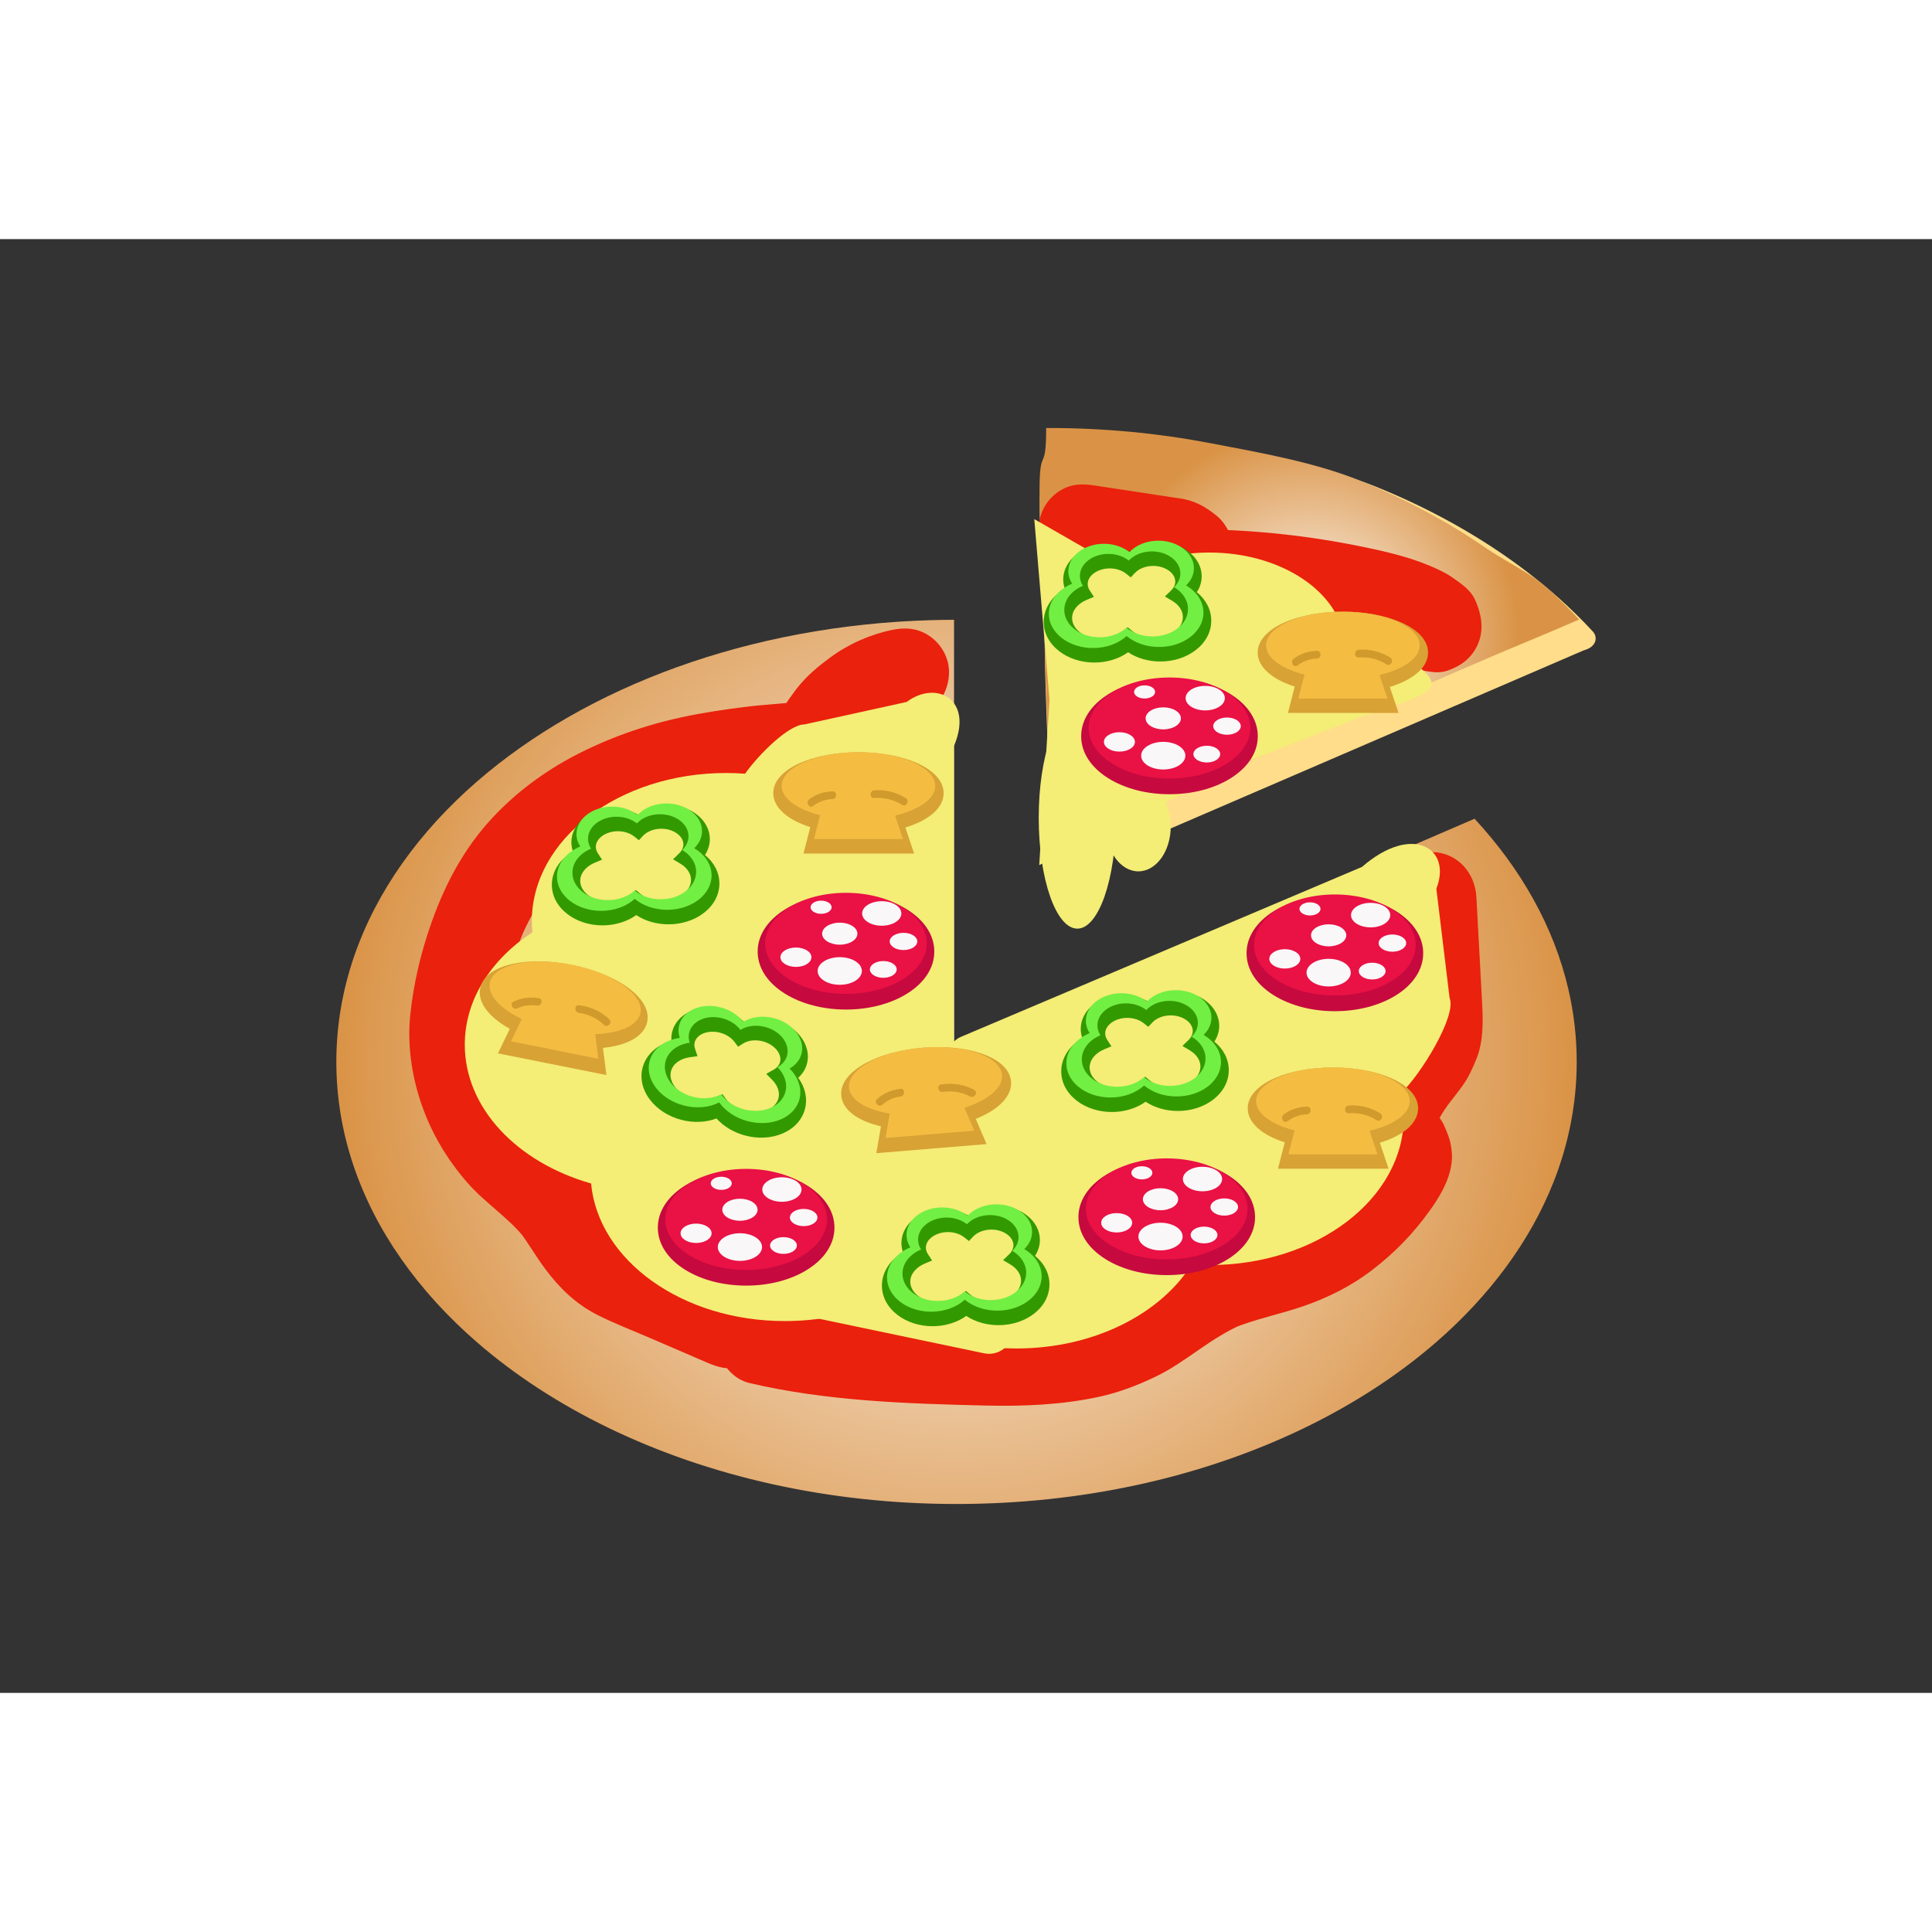 <?xml version="1.0" encoding="UTF-8"?>
<!DOCTYPE svg PUBLIC "-//W3C//DTD SVG 1.1//EN" "http://www.w3.org/Graphics/SVG/1.1/DTD/svg11.dtd">
<svg version="1.1" xmlns="http://www.w3.org/2000/svg" xmlns:xlink="http://www.w3.org/1999/xlink" x="0" y="0" width="100" height="100" viewBox="0, 0, 1616, 1216">
  <rect x="0" y="0" width="1616" height="1216" fill="#333333" stroke="none"/>
  <defs>
    <radialGradient id="Gradient_1" gradientUnits="userSpaceOnUse" cx="1095.198" cy="333" r="175">
      <stop offset="0" stop-color="#FFFFFF"/>
      <stop offset="1" stop-color="#DA9346"/>
    </radialGradient>
    <radialGradient id="Gradient_2" gradientUnits="userSpaceOnUse" cx="800.074" cy="688.213" r="518.75">
      <stop offset="0" stop-color="#FFFFFF"/>
      <stop offset="1" stop-color="#DA9346"/>
    </radialGradient>
  </defs>
  <g id="レイヤー_1">
    <g>
      <path d="M618.583,801.833 L614.416,801.833 C604.51,801.833 594.901,805.816 587.9,812.816 C580.899,819.817 576.916,829.427 576.916,839.333 C576.916,849.239 580.899,858.849 587.9,865.849 C594.901,872.85 604.51,876.833 614.416,876.833 L618.583,876.833 C628.489,876.833 638.099,872.85 645.1,865.849 C652.1,858.849 656.083,849.239 656.083,839.333 C656.083,829.427 652.1,819.817 645.1,812.816 C638.099,805.816 628.489,801.833 618.583,801.833" fill="#EA210C"/>
      <path d="M879.407,522.583 C879.407,503.102 877.996,466.586 876.632,431.273 C875.261,395.771 873.842,359.061 873.842,339.192 C873.842,319.796 872.79,300.992 871.773,282.807 C870.742,264.349 869.675,245.261 869.675,225.307 C869.675,205.14 871.081,200.255 873.226,195.104 C874.124,192.95 875.241,190.268 875.241,172.592 L875.241,172.49 C875.241,167.034 879.655,162.607 885.111,162.59 L887.324,162.583 C933.343,162.583 979.015,166.825 1023.074,175.192 L1031.575,176.801 C1072.725,184.578 1115.277,192.619 1151.859,207.49 C1190.479,223.19 1226.302,242.382 1258.336,264.534 C1274.683,275.839 1290.165,288.015 1304.35,300.727 C1314.136,309.496 1323.487,318.684 1332.142,328.036 L1332.239,328.141 C1336.88,333.155 1335.167,341.251 1324.727,343.956 L889.06,531.826 C886.692,534.644 879.407,529.852 879.407,522.735 z" fill="#FFDD8A"/>
    </g>
    <path d="M875.074,158.01 C875.074,197.36 869.508,171.373 869.508,210.723 L869.508,210.723 C869.508,250.075 873.675,285.259 873.675,324.609 L873.675,324.609 C873.675,363.96 879.241,468.649 879.241,508 L879.241,508 C920.032,490.41 960.824,472.819 1001.616,455.228 L1001.616,455.228 C1042.408,437.638 1083.199,420.047 1123.991,402.457 L1123.991,402.457 C1164.784,384.866 1205.575,367.276 1246.367,349.685 L1246.367,349.685 C1263.702,342.21 1287.287,332.651 1304.623,325.176 L1304.623,325.176 C1310.044,322.838 1315.465,320.5 1320.887,318.162 L1320.887,318.162 C1312.392,308.984 1303.338,300.091 1293.76,291.508 L1293.76,291.508 C1279.824,279.021 1258.529,269.274 1242.481,258.176 L1242.481,258.176 C1211.182,236.533 1176.069,217.676 1137.927,202.171 L1137.927,202.171 C1099.785,186.666 1054.449,178.677 1011.042,170.434 L1011.042,170.434 C968.331,162.323 923.452,158 877.157,158 L877.157,158 C876.462,158 875.768,158.008 875.074,158.01 z" fill="url(#Gradient_1)"/>
    <g>
      <path d="M896.322,278.499 L937.488,284.778 C944.675,285.875 951.863,286.971 959.051,288.068 C965.023,288.979 971.178,289.534 976.884,291.62 C973.898,290.36 970.912,289.1 967.926,287.84 C969.263,288.429 970.464,289.067 971.691,289.86 C969.162,287.906 966.632,285.951 964.102,283.997 C965.218,284.879 966.151,285.765 967.066,286.854 C965.111,284.324 963.157,281.794 961.202,279.264 C962.198,280.681 962.982,282.123 963.694,283.7 C962.434,280.714 961.174,277.728 959.913,274.742 C964.536,286.148 967.722,297.032 976.764,306.006 C986.216,315.386 997.397,317.647 1010.087,317.845 C1015.265,317.926 1020.441,318.092 1025.616,318.296 C1045.668,319.088 1065.674,320.895 1085.566,323.529 C1082.243,323.082 1078.92,322.635 1075.597,322.189 C1092.281,324.448 1108.863,327.323 1125.332,330.815 C1140.83,334.1 1156.561,337.536 1171.229,343.65 C1168.243,342.39 1165.257,341.129 1162.271,339.869 C1168.929,342.768 1175.176,346.258 1180.93,350.702 C1178.401,348.747 1175.871,346.792 1173.341,344.838 C1173.563,345.062 1173.785,345.285 1174.007,345.509 C1172.052,342.979 1170.098,340.45 1168.143,337.92 C1168.556,338.451 1168.876,339.034 1169.102,339.668 C1167.842,336.682 1166.582,333.696 1165.322,330.71 C1165.547,331.317 1165.68,331.944 1165.721,332.59 L1164.381,322.621 C1164.37,322.901 1164.358,323.18 1164.347,323.459 C1164.793,320.136 1165.24,316.813 1165.686,313.49 C1165.619,313.719 1165.551,313.948 1165.483,314.177 C1168.698,308.662 1171.913,303.146 1175.127,297.63 C1175,297.789 1174.873,297.948 1174.746,298.106 C1180.262,294.892 1185.778,291.677 1191.294,288.462 C1191.104,288.53 1190.915,288.599 1190.725,288.667 L1210.663,288.667 C1210.408,288.624 1210.153,288.58 1209.898,288.537 C1199.557,286.793 1190.366,286.832 1181.002,292.318 C1172.619,297.228 1166.346,305.355 1163.768,314.729 C1161.106,324.408 1162.475,334.964 1167.549,343.625 C1172.046,351.303 1180.836,359.319 1189.96,360.858 C1197.376,362.11 1203.849,363.435 1211.232,360.783 C1220.911,357.307 1228.761,352.058 1234.024,343.073 C1241.891,329.644 1239.9,315.239 1233.863,301.814 C1230.06,293.359 1222.055,288.076 1214.751,282.98 C1211.115,280.442 1207.169,278.368 1203.172,276.466 C1182.949,266.84 1161.389,261.793 1139.568,257.303 C1095.144,248.161 1049.615,243.209 1004.262,242.772 C1013.101,246.433 1021.939,250.094 1030.778,253.755 C1029.773,252.954 1028.963,252.153 1028.145,251.162 C1030.1,253.692 1032.054,256.222 1034.009,258.752 C1033.051,257.357 1032.301,255.937 1031.619,254.389 C1032.879,257.375 1034.139,260.361 1035.399,263.347 C1030.792,251.746 1027.44,239.107 1017.135,230.964 C1009.418,224.865 1002.36,220.507 992.632,218.007 C988.191,216.866 983.513,216.437 978.989,215.747 C958.079,212.557 937.17,209.368 916.26,206.178 C905.828,204.587 896.835,204.41 887.364,209.958 C878.981,214.869 872.709,222.996 870.131,232.37 C867.468,242.049 868.838,252.605 873.911,261.266 C878.345,268.835 887.246,277.115 896.322,278.499" fill="#EA210C"/>
      <path d="M1191.741,362.167 C1177.122,349.172 1170.754,326.75 1144.866,326.75 C1137.302,326.75 1130.163,328.112 1123.837,330.516 C1115.723,291.842 1068.536,262.167 1011.533,262.167 C985.577,262.167 961.661,268.324 942.537,278.677 L865.108,234.204 L877.828,385.244 L869.267,523.595 L1025.201,445.987 L1023.257,444.698 L1140.161,398.886 C1141.718,398.584 1143.288,398.157 1144.866,397.584 C1179.241,385.084 1210.491,378.834 1191.741,362.167" fill="#F4ED76"/>
      <path d="M933.407,484.042 C933.407,535.243 918.95,576.75 901.115,576.75 C883.281,576.75 868.824,535.243 868.824,484.042 C868.824,432.841 883.281,391.334 901.115,391.334 C918.95,391.334 933.407,432.841 933.407,484.042" fill="#F4ED76"/>
      <path d="M979.241,491.333 C979.241,512.044 967.115,528.833 952.158,528.833 C937.2,528.833 925.074,512.044 925.074,491.333 C925.074,470.622 937.2,453.833 952.158,453.833 C967.115,453.833 979.241,470.622 979.241,491.333" fill="#F4ED76"/>
      <path d="M978.192,464.323 C958.975,464.323 940.819,459.59 927.068,450.996 C912.403,441.831 904.328,429.337 904.328,415.818 C904.328,402.297 912.403,389.805 927.068,380.639 C940.819,372.044 958.975,367.311 978.192,367.311 C997.409,367.311 1015.566,372.044 1029.316,380.639 C1043.981,389.805 1052.057,402.297 1052.057,415.818 C1052.057,429.337 1043.981,441.831 1029.316,450.996 C1015.566,459.59 997.409,464.323 978.192,464.323" fill="#C6093F"/>
      <path d="M1045.815,408.951 C1045.815,432.293 1015.539,451.215 978.193,451.215 C940.846,451.215 910.57,432.293 910.57,408.951 C910.57,385.609 940.846,366.687 978.193,366.687 C1015.539,366.687 1045.815,385.609 1045.815,408.951" fill="#EA1145"/>
      <path d="M987.744,400.863 C987.744,405.955 981.139,410.084 972.991,410.084 C964.843,410.084 958.238,405.955 958.238,400.863 C958.238,395.771 964.843,391.642 972.991,391.642 C981.139,391.642 987.744,395.771 987.744,400.863" fill="#F9F7F8"/>
      <path d="M991.488,432.073 C991.488,438.458 983.207,443.634 972.991,443.634 C962.775,443.634 954.494,438.458 954.494,432.073 C954.494,425.688 962.775,420.512 972.991,420.512 C983.207,420.512 991.488,425.688 991.488,432.073" fill="#F9F7F8"/>
      <path d="M1020.612,430.773 C1020.612,434.642 1015.593,437.779 1009.403,437.779 C1003.212,437.779 998.193,434.642 998.193,430.773 C998.193,426.904 1003.212,423.767 1009.403,423.767 C1015.593,423.767 1020.612,426.904 1020.612,430.773" fill="#F9F7F8"/>
      <path d="M966.189,378.755 C966.189,381.794 962.248,384.257 957.386,384.257 C952.524,384.257 948.582,381.794 948.582,378.755 C948.582,375.716 952.524,373.253 957.386,373.253 C962.248,373.253 966.189,375.716 966.189,378.755" fill="#F9F7F8"/>
      <path d="M1037.832,407.365 C1037.832,411.343 1032.673,414.568 1026.308,414.568 C1019.944,414.568 1014.784,411.343 1014.784,407.365 C1014.784,403.387 1019.944,400.162 1026.308,400.162 C1032.673,400.162 1037.832,403.387 1037.832,407.365" fill="#F9F7F8"/>
      <path d="M949.296,420.56 C949.296,425.037 943.489,428.666 936.326,428.666 C929.163,428.666 923.356,425.037 923.356,420.56 C923.356,416.083 929.163,412.454 936.326,412.454 C943.489,412.454 949.296,416.083 949.296,420.56" fill="#F9F7F8"/>
      <path d="M1024.514,383.957 C1024.514,389.622 1017.166,394.214 1008.102,394.214 C999.038,394.214 991.69,389.622 991.69,383.957 C991.69,378.292 999.038,373.7 1008.102,373.7 C1017.166,373.7 1024.514,378.292 1024.514,383.957" fill="#F9F7F8"/>
      <path d="M928.212,275.437 C918.223,275.437 909.785,281.406 909.785,288.471 C909.785,290.312 910.345,292.106 911.45,293.803 L914.986,299.235 L909.002,301.725 C901.434,304.875 896.733,310.694 896.733,316.913 C896.733,326.558 907.586,334.406 920.925,334.406 C928.247,334.406 935.118,331.996 939.775,327.794 L943.237,324.671 L946.828,327.643 C951.48,331.495 958.139,333.704 965.098,333.704 C978.507,333.704 989.417,325.813 989.417,316.112 C989.417,310.874 986.145,305.921 980.44,302.524 L974.378,298.915 L979.452,294.012 C981.082,292.436 983.026,289.835 983.026,286.385 C983.026,279.32 974.587,273.352 964.599,273.352 C958.439,273.352 952.69,275.574 949.218,279.297 L945.82,282.939 L941.919,279.841 C938.395,277.042 933.399,275.437 928.212,275.437 M915.388,354.173 C904.321,354.173 893.862,350.797 885.938,344.666 C877.603,338.219 873.013,329.52 873.013,320.171 C873.013,309.037 879.661,298.815 890.695,292.499 C889.793,289.946 889.327,287.288 889.327,284.619 C889.327,268.944 905.104,256.192 924.496,256.192 C932.098,256.192 939.337,258.119 945.335,261.684 C951.856,256.494 960.591,253.585 969.979,253.585 C989.372,253.585 1005.148,266.337 1005.148,282.012 C1005.148,286.68 1003.733,291.25 1001.085,295.317 C1008.812,301.634 1013.138,310.077 1013.138,319.171 C1013.138,328.552 1008.531,337.282 1000.166,343.753 C992.211,349.907 981.712,353.296 970.603,353.296 C960.599,353.296 951.174,350.579 943.598,345.575 C935.887,351.079 925.848,354.173 915.388,354.173" fill="#339900"/>
      <path d="M963.974,332.356 C955.405,332.356 947.688,329.546 942.265,325.056 C936.839,329.952 928.791,333.058 919.801,333.058 C903.462,333.058 890.216,322.811 890.216,310.171 C890.216,301.448 896.526,293.866 905.806,290.004 C904.186,287.515 903.268,284.706 903.268,281.729 C903.268,271.552 913.933,263.302 927.088,263.302 C933.78,263.302 939.823,265.439 944.15,268.876 C948.476,264.238 955.517,261.217 963.475,261.217 C976.63,261.217 987.295,269.467 987.295,279.644 C987.295,283.997 985.339,287.995 982.076,291.149 C989.134,295.351 993.687,301.948 993.687,309.371 C993.687,322.065 980.384,332.356 963.974,332.356 M992.107,289.651 C996.186,285.71 998.631,280.712 998.631,275.27 C998.631,262.549 985.3,252.236 968.856,252.236 C958.909,252.236 950.107,256.014 944.699,261.811 C939.291,257.515 931.737,254.843 923.372,254.843 C906.928,254.843 893.597,265.156 893.597,277.877 C893.597,281.598 894.744,285.11 896.77,288.221 C885.169,293.049 877.282,302.525 877.282,313.429 C877.282,329.23 893.839,342.038 914.264,342.038 C925.501,342.038 935.56,338.156 942.343,332.036 C949.122,337.648 958.768,341.161 969.48,341.161 C989.992,341.161 1006.621,328.297 1006.621,312.429 C1006.621,303.15 1000.93,294.904 992.107,289.651" fill="#72EF43"/>
      <path d="M1077.29,396.333 L1082.965,374.262 C1063.444,368.031 1051.996,357.64 1051.996,345.834 C1051.996,335.93 1060.033,326.948 1074.628,320.542 C1087.731,314.792 1104.996,311.625 1123.243,311.625 C1141.491,311.625 1158.756,314.792 1171.858,320.542 C1186.453,326.948 1194.491,335.93 1194.491,345.834 C1194.491,357.909 1182.668,368.407 1162.495,374.589 L1169.781,396.333 z" fill="#D8A235"/>
      <path d="M1187.483,339.82 C1187.483,324.249 1158.722,311.626 1123.243,311.626 C1087.765,311.626 1059.003,324.249 1059.003,339.82 C1059.003,350.264 1071.943,359.381 1091.169,364.253 L1086.013,384.304 L1160.473,384.304 L1153.874,364.609 C1173.894,359.834 1187.483,350.523 1187.483,339.82" fill="#F4BD42"/>
      <path d="M1085.34,356.562 C1090.087,352.958 1095.504,351.065 1101.457,350.833 C1105.629,350.67 1105.645,344.177 1101.457,344.341 C1094.437,344.614 1087.692,346.682 1082.063,350.956 C1078.775,353.453 1082.003,359.095 1085.34,356.562" fill="#D19A2C"/>
      <path d="M1136.525,349.925 C1144.796,349.39 1152.577,351.153 1159.587,355.633 C1163.126,357.895 1166.379,352.273 1162.863,350.027 C1154.978,344.987 1145.839,342.83 1136.525,343.433 C1132.369,343.702 1132.343,350.196 1136.525,349.925" fill="#D19A2C"/>
    </g>
    <path d="M779.731,318.702 C626.328,322.919 490.009,374.62 398.88,453.77 L398.88,453.77 C350.556,495.743 314.941,545.432 296.224,599.854 L296.224,599.854 C286.487,628.165 281.324,657.757 281.324,688.208 L281.324,688.208 C281.324,717.872 286.223,746.719 295.477,774.364 L295.477,774.364 C313.985,829.647 349.907,880.115 398.884,922.652 L398.884,922.652 C462.308,977.74 547.624,1019.532 645.353,1041.272 L645.353,1041.272 C694.218,1052.142 746.186,1058 800.074,1058 L800.074,1058 C852.292,1058 902.709,1052.5 950.245,1042.269 L950.245,1042.269 C1049.877,1020.823 1136.857,978.594 1201.264,922.652 L1201.264,922.652 C1246.045,883.757 1279.914,838.233 1299.535,788.46 L1299.535,788.46 C1312.103,756.578 1318.824,722.953 1318.824,688.208 L1318.824,688.208 C1318.824,667.422 1316.418,647.035 1311.793,627.184 L1311.793,627.184 C1299.702,575.283 1272.448,527.034 1233.387,484.829 L1233.387,484.829 C1103.824,540.699 974.262,596.57 844.699,652.442 L844.699,652.442 C829.13,659.156 813.56,665.87 797.99,672.583 L797.99,672.583 L797.99,318.426 C791.878,318.443 785.792,318.535 779.731,318.702 z" fill="url(#Gradient_2)"/>
    <g>
      <path d="M627.223,956.909 C691.595,971.948 758.59,974.108 824.425,975.649 C856.111,976.39 887.951,975.087 919.036,968.403 C935.584,964.845 951.468,958.752 966.705,951.443 C979.739,945.19 991.555,936.716 1003.418,928.537 C1014.9,920.62 1026.577,913.056 1039.427,907.53 C1036.441,908.79 1033.455,910.05 1030.469,911.31 C1050.005,903.203 1070.882,899.254 1090.815,892.32 C1110.789,885.372 1129.862,875.858 1146.72,863.055 C1165.974,848.434 1181.754,832.321 1195.876,812.625 C1202.955,802.752 1209.901,791.472 1212.865,779.643 C1214.076,774.809 1214.798,769.627 1214.392,764.632 C1213.578,754.607 1211.842,750.567 1207.878,741.31 C1206.023,736.979 1202.625,733.422 1200.563,729.171 C1201.823,732.157 1203.083,735.143 1204.343,738.129 C1203.352,735.715 1202.697,733.338 1202.298,730.759 L1203.638,740.728 C1203.381,738.143 1203.398,735.645 1203.647,733.06 C1203.2,736.383 1202.754,739.706 1202.307,743.029 C1202.903,738.761 1204.076,734.744 1205.687,730.752 L1201.906,739.71 C1204.995,732.64 1209.273,726.457 1213.964,720.369 C1212.009,722.899 1210.055,725.429 1208.1,727.959 C1213.115,721.51 1218.231,715.133 1223.037,708.525 C1228.245,701.364 1231.715,693.721 1235.009,685.489 C1241.089,670.295 1240.48,653.342 1239.614,637.306 C1238.046,608.282 1236.479,579.258 1234.911,550.235 C1233.809,529.83 1218.687,512.735 1197.411,512.735 C1177.804,512.735 1158.808,529.806 1159.911,550.235 C1160.944,569.364 1161.977,588.493 1163.011,607.623 C1163.509,616.858 1164.008,626.092 1164.507,635.327 C1165.017,644.773 1165.76,654.231 1164.578,663.655 C1165.024,660.332 1165.471,657.009 1165.917,653.686 C1165.265,657.795 1164.234,661.688 1162.688,665.551 C1163.948,662.565 1165.208,659.579 1166.468,656.593 C1163.373,663.655 1158.988,669.877 1154.31,675.967 C1156.264,673.438 1158.219,670.908 1160.173,668.378 C1147.934,684.15 1135.979,698.662 1130.826,718.448 C1127.708,730.422 1127.651,743.235 1130.934,755.171 C1132.469,760.751 1135.032,766.235 1138.096,771.157 C1140.052,774.299 1142.256,777.151 1143.723,780.578 C1142.463,777.592 1141.203,774.606 1139.943,771.62 C1140.314,772.585 1140.576,773.579 1140.732,774.601 C1140.285,771.278 1139.839,767.955 1139.392,764.632 C1139.553,765.754 1139.575,766.879 1139.459,768.006 L1140.798,758.037 C1140.445,760.353 1139.813,762.42 1138.927,764.587 C1140.187,761.601 1141.447,758.615 1142.707,755.629 C1138.665,764.237 1133.142,772.247 1127.402,779.801 C1129.357,777.271 1131.311,774.741 1133.266,772.211 C1123.983,784.198 1113.267,794.882 1101.277,804.159 C1103.806,802.204 1106.336,800.25 1108.866,798.295 C1097.212,807.146 1084.6,814.508 1071.129,820.233 L1080.087,816.453 C1066.979,821.879 1053.279,825.486 1039.643,829.301 C1023.251,833.885 1007.157,839.498 991.977,847.286 C967.265,859.965 946.769,879.252 921.042,890.217 C924.028,888.957 927.014,887.697 930,886.436 C914.134,892.997 897.49,896.991 880.51,899.34 C883.833,898.893 887.156,898.447 890.479,898 C857.831,902.295 824.825,900.786 792.024,899.614 C756.088,898.329 720.123,896.659 684.454,891.879 C687.777,892.325 691.1,892.772 694.423,893.218 C678.544,891.038 662.771,888.235 647.161,884.588 C627.273,879.942 606.607,890.509 601.032,910.78 C595.774,929.893 607.32,952.259 627.223,956.909" fill="#EA210C"/>
      <path d="M746.448,326.833 C728.016,330.594 709.732,338.662 694.591,349.841 C685.801,356.331 677.46,363.089 670.25,371.31 C663.029,379.545 657.51,388.694 651.138,397.482 C653.093,394.952 655.047,392.422 657.002,389.892 C655.727,391.483 654.412,392.85 652.818,394.122 C655.348,392.168 657.878,390.213 660.408,388.259 C659.089,389.119 657.814,389.791 656.365,390.406 C659.351,389.146 662.337,387.886 665.323,386.626 C663.344,387.298 661.388,387.755 659.327,388.099 C662.65,387.652 665.973,387.206 669.296,386.759 C654.384,388.71 639.278,389.308 624.336,391.161 C606.3,393.397 588.329,396.045 570.554,399.857 C539.477,406.524 509.112,417.243 480.903,431.924 C455.384,445.204 431.36,463.073 411.767,484.155 C388.46,509.236 372.797,538.491 361.305,570.56 C352.125,596.178 345.74,622.98 343.059,650.064 C340.732,673.563 344.277,698.497 351.618,720.859 C359.999,746.392 373.312,769.016 390.916,789.239 C405.816,806.356 425.513,818.507 439.565,836.449 C437.61,833.919 435.656,831.389 433.701,828.859 C441.679,839.315 448.143,850.813 456.009,861.348 C468.032,877.451 481.569,890.649 499.701,899.86 C513.853,907.049 528.868,912.763 543.438,919.043 C559.255,925.859 575.071,932.676 590.888,939.493 C600.599,943.678 609.138,946.201 619.784,943.273 C629.158,940.694 637.285,934.422 642.195,926.039 C647.269,917.379 648.638,906.822 645.976,897.143 C643.662,888.732 637.142,878.353 628.742,874.732 L573.992,851.136 C556.661,843.667 537.724,837.346 522.52,825.9 C525.05,827.854 527.58,829.809 530.11,831.763 C524.726,827.483 520.099,822.546 515.855,817.145 C517.81,819.675 519.764,822.205 521.719,824.735 C508.373,807.296 498.216,787.88 482.599,772.136 C467.902,757.32 450.848,745.483 437.918,728.884 C439.872,731.413 441.827,733.943 443.781,736.473 C435.764,725.949 429.187,714.523 424.043,702.336 C425.303,705.322 426.563,708.308 427.823,711.294 C422.803,699.052 419.331,686.329 417.474,673.228 C417.921,676.551 418.367,679.874 418.814,683.197 C417.042,669.678 417.109,656.169 418.924,642.659 C418.478,645.982 418.031,649.305 417.585,652.628 C421.407,626.324 429.203,599.835 439.508,575.355 C438.248,578.341 436.988,581.327 435.728,584.313 C442.276,569.08 450.371,554.723 460.503,541.581 C458.549,544.111 456.594,546.641 454.64,549.17 C465.036,535.924 477.079,524.188 490.344,513.833 C487.815,515.787 485.285,517.742 482.755,519.696 C499.963,506.458 518.867,495.723 538.821,487.205 C535.835,488.466 532.849,489.726 529.863,490.986 C561.433,477.722 594.947,470.161 628.789,465.539 C625.466,465.986 622.143,466.432 618.82,466.879 C635.093,464.709 651.427,463.66 667.741,461.963 C683.347,460.339 696.45,456.271 708.098,445.198 C715.137,438.505 719.477,429.2 725.288,421.496 C723.333,424.025 721.378,426.555 719.424,429.085 C725.084,421.808 731.559,415.347 738.817,409.664 C736.287,411.618 733.757,413.573 731.227,415.527 C738.566,409.947 746.459,405.318 754.921,401.655 C751.935,402.916 748.949,404.176 745.963,405.436 C752.578,402.686 759.366,400.586 766.386,399.154 C786.423,395.066 797.718,371.713 792.577,353.024 C789.999,343.651 783.727,335.524 775.344,330.613 C766.213,325.265 756.579,324.766 746.448,326.833" fill="#EA210C"/>
      <path d="M1212.503,634.834 L1201.419,543.339 C1214.776,509.526 1181.271,488.531 1139.232,525.114 L803.889,667.212 C801.625,668.171 799.627,669.538 797.908,671.223 L797.908,424.053 C814.574,385.083 783.324,368.417 758.324,387.167 L672.908,405.917 C660.026,405.917 635.041,430.51 623.194,447.15 C617.979,446.765 612.693,446.562 607.345,446.562 C517.599,446.562 444.845,502.06 444.845,570.521 C444.845,573.641 445,576.733 445.297,579.795 C410.683,602.528 388.762,636.195 388.762,673.771 C388.762,726.973 432.704,772.341 494.41,789.924 C500.381,854.238 570.661,905 656.491,905 C684.371,905 710.608,899.641 733.537,890.204 C763.075,913.458 804.442,927.917 850.241,927.917 C914.786,927.917 970.541,899.21 996.765,857.621 C1001.677,857.962 1006.649,858.146 1011.679,858.146 C1101.425,858.146 1174.179,802.648 1174.179,734.187 C1174.179,727.325 1173.436,720.597 1172.03,714.038 C1187.532,700.096 1218.777,649.64 1212.503,634.834" fill="#F4ED76"/>
      <path d="M846.882,916.483 C844.62,927.295 834.022,934.226 823.21,931.964 L666.601,899.202 C655.789,896.94 648.858,886.342 651.12,875.53 L657.432,845.35 C659.695,834.539 670.293,827.607 681.104,829.869 L837.715,862.631 C848.526,864.893 855.457,875.491 853.195,886.303 z" fill="#F4ED76"/>
      <path d="M416.535,681.069 L426.433,660.542 C408.516,650.599 399.33,638.163 401.648,626.587 C403.593,616.876 413.238,609.646 428.806,606.231 C442.783,603.165 460.334,603.45 478.226,607.033 C496.118,610.616 512.426,617.111 524.144,625.322 C537.197,634.468 543.315,644.854 541.37,654.565 C538.999,666.405 525.345,674.378 504.351,676.478 L507.225,699.229 z" fill="#D8A235"/>
      <path d="M535.679,647.292 C538.736,632.024 513.014,613.999 478.225,607.033 C443.437,600.067 412.758,606.797 409.7,622.065 C407.65,632.306 418.547,643.786 436.442,652.339 L427.45,670.987 L500.46,685.607 L497.857,664.999 C518.424,664.248 533.577,657.787 535.679,647.292" fill="#F4BD42"/>
      <path d="M432.82,643.386 C437.843,640.958 443.444,640.276 448.94,641.147 C453.034,641.797 454.792,635.541 450.666,634.887 C443.318,633.721 436.27,634.529 429.543,637.78 C425.774,639.602 429.068,645.199 432.82,643.386" fill="#D19A2C"/>
      <path d="M484.367,647.258 C492.188,648.285 499.417,651.706 505.083,657.188 C508.092,660.099 512.687,655.513 509.674,652.597 C502.671,645.821 493.969,642.027 484.367,640.766 C480.225,640.222 480.278,646.721 484.367,647.258" fill="#D19A2C"/>
      <path d="M792.864,830.552 C782.875,830.552 774.437,836.521 774.437,843.586 C774.437,845.427 774.997,847.221 776.102,848.918 L779.638,854.35 L773.654,856.84 C766.086,859.99 761.385,865.809 761.385,872.028 C761.385,881.673 772.238,889.521 785.577,889.521 C792.899,889.521 799.77,887.111 804.427,882.909 L807.889,879.786 L811.48,882.758 C816.132,886.61 822.791,888.819 829.75,888.819 C843.159,888.819 854.069,880.928 854.069,871.227 C854.069,865.989 850.797,861.036 845.092,857.639 L839.03,854.03 L844.104,849.127 C845.734,847.551 847.678,844.95 847.678,841.5 C847.678,834.435 839.239,828.467 829.251,828.467 C823.091,828.467 817.342,830.689 813.87,834.412 L810.472,838.054 L806.571,834.956 C803.047,832.157 798.051,830.552 792.864,830.552 M780.04,909.288 C768.973,909.288 758.514,905.912 750.59,899.781 C742.255,893.334 737.665,884.635 737.665,875.286 C737.665,864.152 744.313,853.93 755.347,847.614 C754.445,845.061 753.979,842.403 753.979,839.734 C753.979,824.059 769.756,811.307 789.148,811.307 C796.75,811.307 803.99,813.234 809.987,816.799 C816.508,811.609 825.243,808.7 834.632,808.7 C854.024,808.7 869.8,821.452 869.8,837.127 C869.8,841.795 868.385,846.365 865.737,850.432 C873.465,856.749 877.79,865.192 877.79,874.286 C877.79,883.667 873.183,892.397 864.818,898.868 C856.863,905.022 846.364,908.411 835.255,908.411 C825.251,908.411 815.826,905.694 808.25,900.69 C800.539,906.194 790.5,909.288 780.04,909.288" fill="#339900"/>
      <path d="M828.626,887.471 C820.057,887.471 812.34,884.661 806.917,880.171 C801.491,885.067 793.443,888.173 784.453,888.173 C768.114,888.173 754.868,877.926 754.868,865.286 C754.868,856.563 761.178,848.981 770.458,845.119 C768.838,842.63 767.92,839.821 767.92,836.844 C767.92,826.667 778.584,818.417 791.74,818.417 C798.432,818.417 804.475,820.554 808.802,823.991 C813.128,819.353 820.169,816.332 828.127,816.332 C841.282,816.332 851.947,824.582 851.947,834.759 C851.947,839.112 849.991,843.11 846.728,846.264 C853.786,850.466 858.339,857.063 858.339,864.486 C858.339,877.18 845.036,887.471 828.626,887.471 M856.759,844.767 C860.838,840.825 863.283,835.827 863.283,830.385 C863.283,817.664 849.952,807.351 833.508,807.351 C823.56,807.351 814.759,811.129 809.351,816.926 C803.943,812.63 796.389,809.958 788.024,809.958 C771.58,809.958 758.249,820.271 758.249,832.992 C758.249,836.713 759.396,840.225 761.422,843.336 C749.821,848.164 741.934,857.641 741.934,868.544 C741.934,884.345 758.491,897.153 778.916,897.153 C790.153,897.153 800.212,893.271 806.995,887.151 C813.773,892.763 823.42,896.276 834.132,896.276 C854.644,896.276 871.273,883.412 871.273,867.544 C871.273,858.265 865.582,850.019 856.759,844.767" fill="#72EF43"/>
      <path d="M602.246,663.773 C592.585,661.237 582.907,664.867 581.113,671.701 C580.646,673.482 580.732,675.359 581.37,677.281 L583.411,683.433 L576.991,684.322 C568.871,685.447 562.846,689.882 561.267,695.896 C558.818,705.226 567.322,715.572 580.225,718.959 C587.307,720.818 594.564,720.232 600.136,717.35 L604.277,715.208 L606.995,718.995 C610.517,723.902 616.397,727.73 623.128,729.497 C636.098,732.901 648.654,728.039 651.117,718.656 C652.447,713.589 650.54,707.968 645.885,703.234 L640.937,698.203 L647.09,694.75 C649.067,693.64 651.607,691.617 652.483,688.28 C654.277,681.447 647.631,673.531 637.97,670.995 C632.012,669.431 625.887,670.121 621.583,672.84 L617.372,675.5 L614.386,671.513 C611.688,667.911 607.263,665.09 602.246,663.773 M569.85,736.672 C559.146,733.862 549.887,727.941 543.779,719.999 C537.354,711.647 535.123,702.067 537.497,693.025 C540.324,682.256 549.351,674.057 561.627,670.749 C561.402,668.052 561.627,665.362 562.304,662.78 C566.284,647.619 584.782,639.291 603.538,644.215 C610.892,646.145 617.404,649.847 622.3,654.818 C629.925,651.454 639.113,650.859 648.193,653.242 C666.95,658.166 678.971,674.507 674.991,689.668 C673.806,694.183 671.277,698.244 667.683,701.505 C673.553,709.577 675.593,718.841 673.284,727.637 C670.902,736.711 664.229,743.985 654.495,748.12 C645.239,752.053 634.223,752.665 623.478,749.844 C613.802,747.304 605.376,742.283 599.319,735.52 C590.463,738.884 579.967,739.328 569.85,736.672" fill="#339900"/>
      <path d="M622.384,727.907 C614.095,725.731 607.345,721.054 603.24,715.334 C596.748,718.692 588.176,719.652 579.481,717.37 C563.677,713.221 553.467,699.947 556.676,687.721 C558.891,679.284 566.92,673.553 576.876,672.173 C575.941,669.355 575.766,666.404 576.522,663.525 C579.106,653.682 591.516,648.41 604.241,651.75 C610.713,653.449 616.016,657.051 619.328,661.474 C624.69,658.087 632.268,656.952 639.965,658.972 C652.689,662.313 660.91,673 658.325,682.844 C657.22,687.055 654.313,690.425 650.356,692.646 C656.116,698.503 658.844,706.04 656.959,713.219 C653.736,725.498 638.256,732.074 622.384,727.907 M660.438,693.745 C665.384,690.969 669.019,686.756 670.4,681.492 C673.63,669.188 663.355,655.828 647.449,651.653 C637.828,649.127 628.356,650.545 621.654,654.78 C617.513,649.251 610.885,644.749 602.795,642.625 C586.889,638.45 571.377,645.039 568.146,657.344 C567.202,660.943 567.42,664.631 568.589,668.154 C556.143,669.878 546.108,677.042 543.339,687.588 C539.327,702.871 552.09,719.463 571.845,724.65 C582.714,727.503 593.429,726.302 601.543,722.105 C606.675,729.254 615.113,735.101 625.474,737.821 C645.314,743.029 664.664,734.81 668.693,719.462 C671.049,710.487 667.638,701.066 660.438,693.745" fill="#72EF43"/>
      <path d="M516.795,495.27 C506.806,495.27 498.368,501.239 498.368,508.304 C498.368,510.145 498.928,511.939 500.033,513.636 L503.569,519.068 L497.585,521.558 C490.017,524.708 485.316,530.527 485.316,536.746 C485.316,546.392 496.169,554.239 509.508,554.239 C516.83,554.239 523.701,551.829 528.358,547.627 L531.82,544.504 L535.411,547.476 C540.063,551.328 546.722,553.537 553.681,553.537 C567.09,553.537 578,545.646 578,535.945 C578,530.707 574.728,525.754 569.023,522.357 L562.961,518.748 L568.035,513.845 C569.665,512.269 571.609,509.668 571.609,506.218 C571.609,499.153 563.17,493.185 553.182,493.185 C547.022,493.185 541.273,495.407 537.801,499.13 L534.403,502.772 L530.502,499.674 C526.978,496.875 521.982,495.27 516.795,495.27 M503.971,574.006 C492.904,574.006 482.445,570.63 474.521,564.499 C466.186,558.052 461.596,549.353 461.596,540.004 C461.596,528.87 468.244,518.648 479.278,512.332 C478.376,509.779 477.91,507.121 477.91,504.452 C477.91,488.777 493.687,476.025 513.079,476.025 C520.681,476.025 527.92,477.952 533.918,481.517 C540.439,476.327 549.174,473.418 558.562,473.418 C577.955,473.418 593.731,486.17 593.731,501.845 C593.731,506.513 592.316,511.083 589.668,515.15 C597.396,521.467 601.721,529.91 601.721,539.004 C601.721,548.385 597.114,557.115 588.749,563.586 C580.794,569.74 570.295,573.129 559.186,573.129 C549.182,573.129 539.757,570.412 532.181,565.408 C524.47,570.912 514.431,574.006 503.971,574.006" fill="#339900"/>
      <path d="M552.557,552.189 C543.988,552.189 536.271,549.379 530.848,544.889 C525.422,549.785 517.374,552.891 508.384,552.891 C492.045,552.891 478.799,542.644 478.799,530.004 C478.799,521.281 485.109,513.699 494.389,509.837 C492.769,507.348 491.851,504.539 491.851,501.562 C491.851,491.385 502.516,483.135 515.671,483.135 C522.363,483.135 528.406,485.272 532.733,488.709 C537.059,484.071 544.1,481.05 552.058,481.05 C565.214,481.05 575.878,489.3 575.878,499.477 C575.878,503.83 573.922,507.828 570.659,510.982 C577.717,515.184 582.27,521.781 582.27,529.204 C582.27,541.898 568.967,552.189 552.557,552.189 M580.69,509.484 C584.769,505.543 587.214,500.545 587.214,495.103 C587.214,482.382 573.883,472.069 557.439,472.069 C547.492,472.069 538.69,475.847 533.283,481.644 C527.874,477.348 520.32,474.676 511.955,474.676 C495.511,474.676 482.18,484.989 482.18,497.71 C482.18,501.431 483.327,504.943 485.353,508.054 C473.753,512.882 465.865,522.358 465.865,533.262 C465.865,549.063 482.422,561.871 502.847,561.871 C514.084,561.871 524.143,557.989 530.926,551.869 C537.705,557.481 547.351,560.994 558.063,560.994 C578.575,560.994 595.204,548.13 595.204,532.262 C595.204,522.983 589.513,514.737 580.69,509.484" fill="#72EF43"/>
      <path d="M942.864,651.385 C932.875,651.385 924.437,657.354 924.437,664.419 C924.437,666.26 924.997,668.054 926.102,669.751 L929.638,675.183 L923.654,677.673 C916.086,680.823 911.385,686.642 911.385,692.861 C911.385,702.506 922.238,710.354 935.577,710.354 C942.899,710.354 949.77,707.944 954.427,703.742 L957.889,700.619 L961.48,703.591 C966.132,707.443 972.791,709.652 979.75,709.652 C993.159,709.652 1004.069,701.761 1004.069,692.06 C1004.069,686.822 1000.797,681.869 995.092,678.472 L989.03,674.863 L994.104,669.96 C995.734,668.384 997.678,665.783 997.678,662.333 C997.678,655.268 989.239,649.3 979.251,649.3 C973.091,649.3 967.342,651.522 963.87,655.245 L960.472,658.887 L956.571,655.789 C953.047,652.99 948.051,651.385 942.864,651.385 M930.04,730.121 C918.973,730.121 908.514,726.745 900.59,720.614 C892.255,714.167 887.665,705.468 887.665,696.119 C887.665,684.985 894.313,674.763 905.347,668.447 C904.445,665.894 903.979,663.236 903.979,660.567 C903.979,644.892 919.756,632.14 939.148,632.14 C946.75,632.14 953.99,634.067 959.987,637.632 C966.508,632.442 975.243,629.533 984.632,629.533 C1004.024,629.533 1019.8,642.285 1019.8,657.96 C1019.8,662.628 1018.385,667.198 1015.737,671.265 C1023.465,677.582 1027.79,686.025 1027.79,695.119 C1027.79,704.5 1023.183,713.23 1014.818,719.701 C1006.863,725.855 996.364,729.244 985.255,729.244 C975.251,729.244 965.826,726.527 958.25,721.523 C950.539,727.027 940.5,730.121 930.04,730.121" fill="#339900"/>
      <path d="M978.626,708.304 C970.057,708.304 962.34,705.494 956.917,701.004 C951.491,705.9 943.443,709.006 934.453,709.006 C918.114,709.006 904.868,698.759 904.868,686.119 C904.868,677.396 911.178,669.814 920.458,665.952 C918.838,663.463 917.92,660.654 917.92,657.677 C917.92,647.5 928.584,639.25 941.74,639.25 C948.432,639.25 954.475,641.387 958.802,644.824 C963.128,640.186 970.169,637.165 978.127,637.165 C991.282,637.165 1001.947,645.415 1001.947,655.592 C1001.947,659.945 999.991,663.943 996.728,667.097 C1003.786,671.299 1008.339,677.896 1008.339,685.319 C1008.339,698.013 995.036,708.304 978.626,708.304 M1006.759,665.6 C1010.838,661.658 1013.283,656.66 1013.283,651.218 C1013.283,638.497 999.952,628.184 983.508,628.184 C973.56,628.184 964.759,631.962 959.351,637.759 C953.943,633.463 946.389,630.791 938.024,630.791 C921.58,630.791 908.249,641.104 908.249,653.825 C908.249,657.546 909.396,661.058 911.422,664.169 C899.821,668.997 891.934,678.474 891.934,689.377 C891.934,705.178 908.491,717.986 928.916,717.986 C940.153,717.986 950.212,714.104 956.995,707.984 C963.773,713.596 973.42,717.109 984.132,717.109 C1004.644,717.109 1021.273,704.245 1021.273,688.377 C1021.273,679.098 1015.582,670.852 1006.759,665.6" fill="#72EF43"/>
      <path d="M1068.956,777.583 L1074.631,755.513 C1055.111,749.281 1043.662,738.89 1043.662,727.084 C1043.662,717.18 1051.699,708.198 1066.294,701.793 C1079.397,696.042 1096.662,692.875 1114.909,692.875 C1133.157,692.875 1150.422,696.042 1163.524,701.793 C1178.119,708.198 1186.157,717.18 1186.157,727.084 C1186.157,739.159 1174.334,749.657 1154.161,755.839 L1161.447,777.583 z" fill="#D8A235"/>
      <path d="M1179.149,721.07 C1179.149,705.499 1150.388,692.876 1114.909,692.876 C1079.43,692.876 1050.669,705.499 1050.669,721.07 C1050.669,731.514 1063.609,740.631 1082.835,745.503 L1077.679,765.554 L1152.139,765.554 L1145.54,745.859 C1165.56,741.084 1179.149,731.773 1179.149,721.07" fill="#F4BD42"/>
      <path d="M1077.007,737.812 C1081.754,734.208 1087.171,732.315 1093.123,732.083 C1097.296,731.92 1097.312,725.427 1093.123,725.591 C1086.104,725.864 1079.359,727.932 1073.73,732.206 C1070.442,734.703 1073.67,740.345 1077.007,737.812" fill="#D19A2C"/>
      <path d="M1128.192,731.175 C1136.462,730.64 1144.244,732.403 1151.254,736.883 C1154.793,739.145 1158.046,733.523 1154.53,731.277 C1146.645,726.237 1137.506,724.08 1128.192,724.683 C1124.036,724.952 1124.01,731.446 1128.192,731.175" fill="#D19A2C"/>
      <path d="M672.088,513.905 L677.763,491.834 C658.242,485.603 646.794,475.212 646.794,463.406 C646.794,453.502 654.831,444.52 669.426,438.114 C682.529,432.364 699.794,429.197 718.041,429.197 C736.289,429.197 753.554,432.364 766.656,438.114 C781.251,444.52 789.289,453.502 789.289,463.406 C789.289,475.481 777.466,485.979 757.293,492.161 L764.579,513.905 z" fill="#D8A235"/>
      <path d="M782.281,457.391 C782.281,441.82 753.52,429.197 718.041,429.197 C682.562,429.197 653.801,441.82 653.801,457.391 C653.801,467.835 666.741,476.952 685.967,481.824 L680.811,501.875 L755.271,501.875 L748.672,482.18 C768.692,477.405 782.281,468.094 782.281,457.391" fill="#F4BD42"/>
      <path d="M680.139,474.133 C684.886,470.529 690.303,468.636 696.256,468.404 C700.428,468.241 700.444,461.748 696.256,461.912 C689.236,462.185 682.491,464.253 676.862,468.527 C673.574,471.024 676.802,476.666 680.139,474.133" fill="#D19A2C"/>
      <path d="M731.324,467.496 C739.595,466.961 747.376,468.724 754.386,473.204 C757.925,475.466 761.178,469.844 757.662,467.598 C749.777,462.558 740.638,460.401 731.324,461.004 C727.168,461.273 727.142,467.767 731.324,467.496" fill="#D19A2C"/>
      <path d="M733.009,764.549 L736.851,742.087 C716.885,737.48 704.621,728.066 703.65,716.299 C702.837,706.429 710.109,696.816 724.128,689.233 C736.714,682.425 753.66,677.85 771.846,676.351 C790.032,674.852 807.499,676.589 821.029,681.244 C836.101,686.428 844.85,694.719 845.664,704.59 C846.656,716.624 835.736,728.058 816.139,735.877 L825.187,756.949 z" fill="#D8A235"/>
      <path d="M838.185,699.171 C836.906,683.652 807.204,673.436 771.846,676.351 C736.487,679.266 708.86,694.21 710.141,709.729 C710.998,720.137 724.643,728.161 744.206,731.436 L740.714,751.843 L814.922,745.724 L806.727,726.638 C826.286,720.234 839.065,709.838 838.185,699.171" fill="#F4BD42"/>
      <path d="M738.196,723.887 C742.34,720.156 747.558,717.895 753.088,717.228 C757.191,716.733 757.239,710.234 753.088,710.735 C745.744,711.621 739.134,714.318 733.605,719.296 C730.488,722.103 735.094,726.68 738.196,723.887" fill="#D19A2C"/>
      <path d="M788.827,713.325 C796.632,712.17 804.469,713.408 811.447,717.098 C815.146,719.054 818.426,713.45 814.724,711.492 C806.078,706.92 796.727,705.64 787.101,707.065 C782.971,707.676 784.733,713.931 788.827,713.325" fill="#D19A2C"/>
      <path d="M975.906,866.551 C956.689,866.551 938.533,861.818 924.782,853.224 C910.118,844.059 902.042,831.565 902.042,818.045 C902.042,804.525 910.118,792.032 924.782,782.867 C938.533,774.272 956.689,769.539 975.906,769.539 C995.123,769.539 1013.28,774.272 1027.03,782.867 C1041.695,792.032 1049.771,804.525 1049.771,818.045 C1049.771,831.565 1041.695,844.059 1027.03,853.224 C1013.28,861.818 995.123,866.551 975.906,866.551" fill="#C6093F"/>
      <path d="M1043.529,811.179 C1043.529,834.521 1013.253,853.443 975.907,853.443 C938.56,853.443 908.284,834.521 908.284,811.179 C908.284,787.837 938.56,768.915 975.907,768.915 C1013.253,768.915 1043.529,787.837 1043.529,811.179" fill="#EA1145"/>
      <path d="M985.458,803.09 C985.458,808.182 978.853,812.311 970.705,812.311 C962.557,812.311 955.952,808.182 955.952,803.09 C955.952,797.998 962.557,793.869 970.705,793.869 C978.853,793.869 985.458,797.998 985.458,803.09" fill="#F9F7F8"/>
      <path d="M989.202,834.301 C989.202,840.686 980.921,845.862 970.705,845.862 C960.489,845.862 952.208,840.686 952.208,834.301 C952.208,827.916 960.489,822.74 970.705,822.74 C980.921,822.74 989.202,827.916 989.202,834.301" fill="#F9F7F8"/>
      <path d="M1018.326,833 C1018.326,836.869 1013.307,840.006 1007.117,840.006 C1000.926,840.006 995.907,836.869 995.907,833 C995.907,829.131 1000.926,825.994 1007.117,825.994 C1013.307,825.994 1018.326,829.131 1018.326,833" fill="#F9F7F8"/>
      <path d="M963.903,780.983 C963.903,784.022 959.962,786.485 955.1,786.485 C950.238,786.485 946.296,784.022 946.296,780.983 C946.296,777.944 950.238,775.481 955.1,775.481 C959.962,775.481 963.903,777.944 963.903,780.983" fill="#F9F7F8"/>
      <path d="M1035.546,809.592 C1035.546,813.57 1030.386,816.794 1024.022,816.794 C1017.657,816.794 1012.498,813.57 1012.498,809.592 C1012.498,805.614 1017.657,802.389 1024.022,802.389 C1030.386,802.389 1035.546,805.614 1035.546,809.592" fill="#F9F7F8"/>
      <path d="M947.01,822.787 C947.01,827.264 941.203,830.893 934.04,830.893 C926.878,830.893 921.07,827.264 921.07,822.787 C921.07,818.31 926.878,814.681 934.04,814.681 C941.203,814.681 947.01,818.31 947.01,822.787" fill="#F9F7F8"/>
      <path d="M1022.228,786.185 C1022.228,791.85 1014.88,796.442 1005.816,796.442 C996.752,796.442 989.404,791.85 989.404,786.185 C989.404,780.52 996.752,775.928 1005.816,775.928 C1014.88,775.928 1022.228,780.52 1022.228,786.185" fill="#F9F7F8"/>
      <path d="M624.106,875.338 C604.889,875.338 586.733,870.605 572.982,862.011 C558.318,852.846 550.242,840.352 550.242,826.832 C550.242,813.312 558.318,800.819 572.982,791.654 C586.733,783.059 604.889,778.326 624.106,778.326 C643.323,778.326 661.48,783.059 675.231,791.654 C689.895,800.819 697.971,813.312 697.971,826.832 C697.971,840.352 689.895,852.846 675.231,862.011 C661.48,870.605 643.323,875.338 624.106,875.338" fill="#C6093F"/>
      <path d="M691.728,819.966 C691.728,843.307 661.452,862.229 624.107,862.229 C586.759,862.229 556.483,843.307 556.483,819.966 C556.483,796.623 586.759,777.701 624.107,777.701 C661.452,777.701 691.728,796.623 691.728,819.966" fill="#EA1145"/>
      <path d="M633.658,811.877 C633.658,816.969 627.052,821.098 618.905,821.098 C610.757,821.098 604.152,816.969 604.152,811.877 C604.152,806.785 610.757,802.656 618.905,802.656 C627.052,802.656 633.658,806.785 633.658,811.877" fill="#F9F7F8"/>
      <path d="M637.402,843.087 C637.402,849.472 629.121,854.648 618.905,854.648 C608.689,854.648 600.408,849.472 600.408,843.087 C600.408,836.702 608.689,831.526 618.905,831.526 C629.121,831.526 637.402,836.702 637.402,843.087" fill="#F9F7F8"/>
      <path d="M666.526,841.787 C666.526,845.656 661.507,848.793 655.317,848.793 C649.126,848.793 644.107,845.656 644.107,841.787 C644.107,837.918 649.126,834.781 655.317,834.781 C661.507,834.781 666.526,837.918 666.526,841.787" fill="#F9F7F8"/>
      <path d="M612.103,789.77 C612.103,792.809 608.162,795.272 603.3,795.272 C598.438,795.272 594.496,792.809 594.496,789.77 C594.496,786.731 598.438,784.268 603.3,784.268 C608.162,784.268 612.103,786.731 612.103,789.77" fill="#F9F7F8"/>
      <path d="M683.746,818.379 C683.746,822.357 678.587,825.582 672.222,825.582 C665.858,825.582 660.698,822.357 660.698,818.379 C660.698,814.401 665.858,811.177 672.222,811.177 C678.587,811.177 683.746,814.401 683.746,818.379" fill="#F9F7F8"/>
      <path d="M595.21,831.574 C595.21,836.051 589.403,839.68 582.24,839.68 C575.077,839.68 569.27,836.051 569.27,831.574 C569.27,827.097 575.077,823.468 582.24,823.468 C589.403,823.468 595.21,827.097 595.21,831.574" fill="#F9F7F8"/>
      <path d="M670.428,794.971 C670.428,800.636 663.08,805.228 654.016,805.228 C644.952,805.228 637.604,800.636 637.604,794.971 C637.604,789.306 644.952,784.714 654.016,784.714 C663.08,784.714 670.428,789.306 670.428,794.971" fill="#F9F7F8"/>
      <path d="M707.612,644.417 C688.395,644.417 670.239,639.684 656.488,631.09 C641.824,621.925 633.748,609.431 633.748,595.911 C633.748,582.391 641.824,569.898 656.488,560.733 C670.239,552.138 688.395,547.405 707.612,547.405 C726.829,547.405 744.986,552.138 758.737,560.733 C773.401,569.898 781.477,582.391 781.477,595.911 C781.477,609.431 773.401,621.925 758.737,631.09 C744.986,639.684 726.829,644.417 707.612,644.417" fill="#C6093F"/>
      <path d="M775.234,589.045 C775.234,612.387 744.958,631.309 707.612,631.309 C670.265,631.309 639.989,612.387 639.989,589.045 C639.989,565.703 670.265,546.781 707.612,546.781 C744.958,546.781 775.234,565.703 775.234,589.045" fill="#EA1145"/>
      <path d="M717.163,580.956 C717.163,586.048 710.558,590.177 702.41,590.177 C694.262,590.177 687.657,586.048 687.657,580.956 C687.657,575.864 694.262,571.735 702.41,571.735 C710.558,571.735 717.163,575.864 717.163,580.956" fill="#F9F7F8"/>
      <path d="M720.907,612.167 C720.907,618.552 712.626,623.728 702.41,623.728 C692.194,623.728 683.913,618.552 683.913,612.167 C683.913,605.782 692.194,600.606 702.41,600.606 C712.626,600.606 720.907,605.782 720.907,612.167" fill="#F9F7F8"/>
      <path d="M750.031,610.866 C750.031,614.735 745.012,617.872 738.822,617.872 C732.631,617.872 727.612,614.735 727.612,610.866 C727.612,606.997 732.631,603.86 738.822,603.86 C745.012,603.86 750.031,606.997 750.031,610.866" fill="#F9F7F8"/>
      <path d="M695.608,558.849 C695.608,561.888 691.667,564.351 686.805,564.351 C681.943,564.351 678.001,561.888 678.001,558.849 C678.001,555.81 681.943,553.347 686.805,553.347 C691.667,553.347 695.608,555.81 695.608,558.849" fill="#F9F7F8"/>
      <path d="M767.252,587.459 C767.252,591.437 762.093,594.662 755.728,594.662 C749.364,594.662 744.204,591.437 744.204,587.459 C744.204,583.481 749.364,580.256 755.728,580.256 C762.093,580.256 767.252,583.481 767.252,587.459" fill="#F9F7F8"/>
      <path d="M678.716,600.653 C678.716,605.13 672.909,608.759 665.746,608.759 C658.583,608.759 652.776,605.13 652.776,600.653 C652.776,596.176 658.583,592.547 665.746,592.547 C672.909,592.547 678.716,596.176 678.716,600.653" fill="#F9F7F8"/>
      <path d="M753.934,564.051 C753.934,569.716 746.586,574.308 737.522,574.308 C728.458,574.308 721.109,569.716 721.109,564.051 C721.109,558.386 728.458,553.794 737.522,553.794 C746.586,553.794 753.934,558.386 753.934,564.051" fill="#F9F7F8"/>
      <path d="M1116.54,645.801 C1097.323,645.801 1079.167,641.068 1065.416,632.474 C1050.752,623.309 1042.676,610.815 1042.676,597.295 C1042.676,583.775 1050.752,571.282 1065.416,562.117 C1079.167,553.522 1097.323,548.789 1116.54,548.789 C1135.757,548.789 1153.914,553.522 1167.665,562.117 C1182.329,571.282 1190.405,583.775 1190.405,597.295 C1190.405,610.815 1182.329,623.309 1167.665,632.474 C1153.914,641.068 1135.757,645.801 1116.54,645.801" fill="#C6093F"/>
      <path d="M1184.162,590.429 C1184.162,613.771 1153.886,632.693 1116.54,632.693 C1079.193,632.693 1048.917,613.771 1048.917,590.429 C1048.917,567.087 1079.193,548.165 1116.54,548.165 C1153.886,548.165 1184.162,567.087 1184.162,590.429" fill="#EA1145"/>
      <path d="M1126.091,582.34 C1126.091,587.432 1119.486,591.561 1111.338,591.561 C1103.19,591.561 1096.585,587.432 1096.585,582.34 C1096.585,577.248 1103.19,573.119 1111.338,573.119 C1119.486,573.119 1126.091,577.248 1126.091,582.34" fill="#F9F7F8"/>
      <path d="M1129.835,613.55 C1129.835,619.935 1121.554,625.111 1111.338,625.111 C1101.122,625.111 1092.841,619.935 1092.841,613.55 C1092.841,607.165 1101.122,601.989 1111.338,601.989 C1121.554,601.989 1129.835,607.165 1129.835,613.55" fill="#F9F7F8"/>
      <path d="M1158.959,612.25 C1158.959,616.119 1153.94,619.256 1147.75,619.256 C1141.559,619.256 1136.54,616.119 1136.54,612.25 C1136.54,608.381 1141.559,605.244 1147.75,605.244 C1153.94,605.244 1158.959,608.381 1158.959,612.25" fill="#F9F7F8"/>
      <path d="M1104.536,560.233 C1104.536,563.272 1100.595,565.735 1095.733,565.735 C1090.871,565.735 1086.929,563.272 1086.929,560.233 C1086.929,557.194 1090.871,554.731 1095.733,554.731 C1100.595,554.731 1104.536,557.194 1104.536,560.233" fill="#F9F7F8"/>
      <path d="M1176.18,588.842 C1176.18,592.82 1171.021,596.045 1164.656,596.045 C1158.291,596.045 1153.132,592.82 1153.132,588.842 C1153.132,584.864 1158.291,581.64 1164.656,581.64 C1171.021,581.64 1176.18,584.864 1176.18,588.842" fill="#F9F7F8"/>
      <path d="M1087.644,602.037 C1087.644,606.514 1081.837,610.143 1074.674,610.143 C1067.511,610.143 1061.704,606.514 1061.704,602.037 C1061.704,597.56 1067.511,593.931 1074.674,593.931 C1081.837,593.931 1087.644,597.56 1087.644,602.037" fill="#F9F7F8"/>
      <path d="M1162.862,565.435 C1162.862,571.1 1155.514,575.692 1146.45,575.692 C1137.385,575.692 1130.038,571.1 1130.038,565.435 C1130.038,559.77 1137.385,555.178 1146.45,555.178 C1155.514,555.178 1162.862,559.77 1162.862,565.435" fill="#F9F7F8"/>
    </g>
  </g>
</svg>
